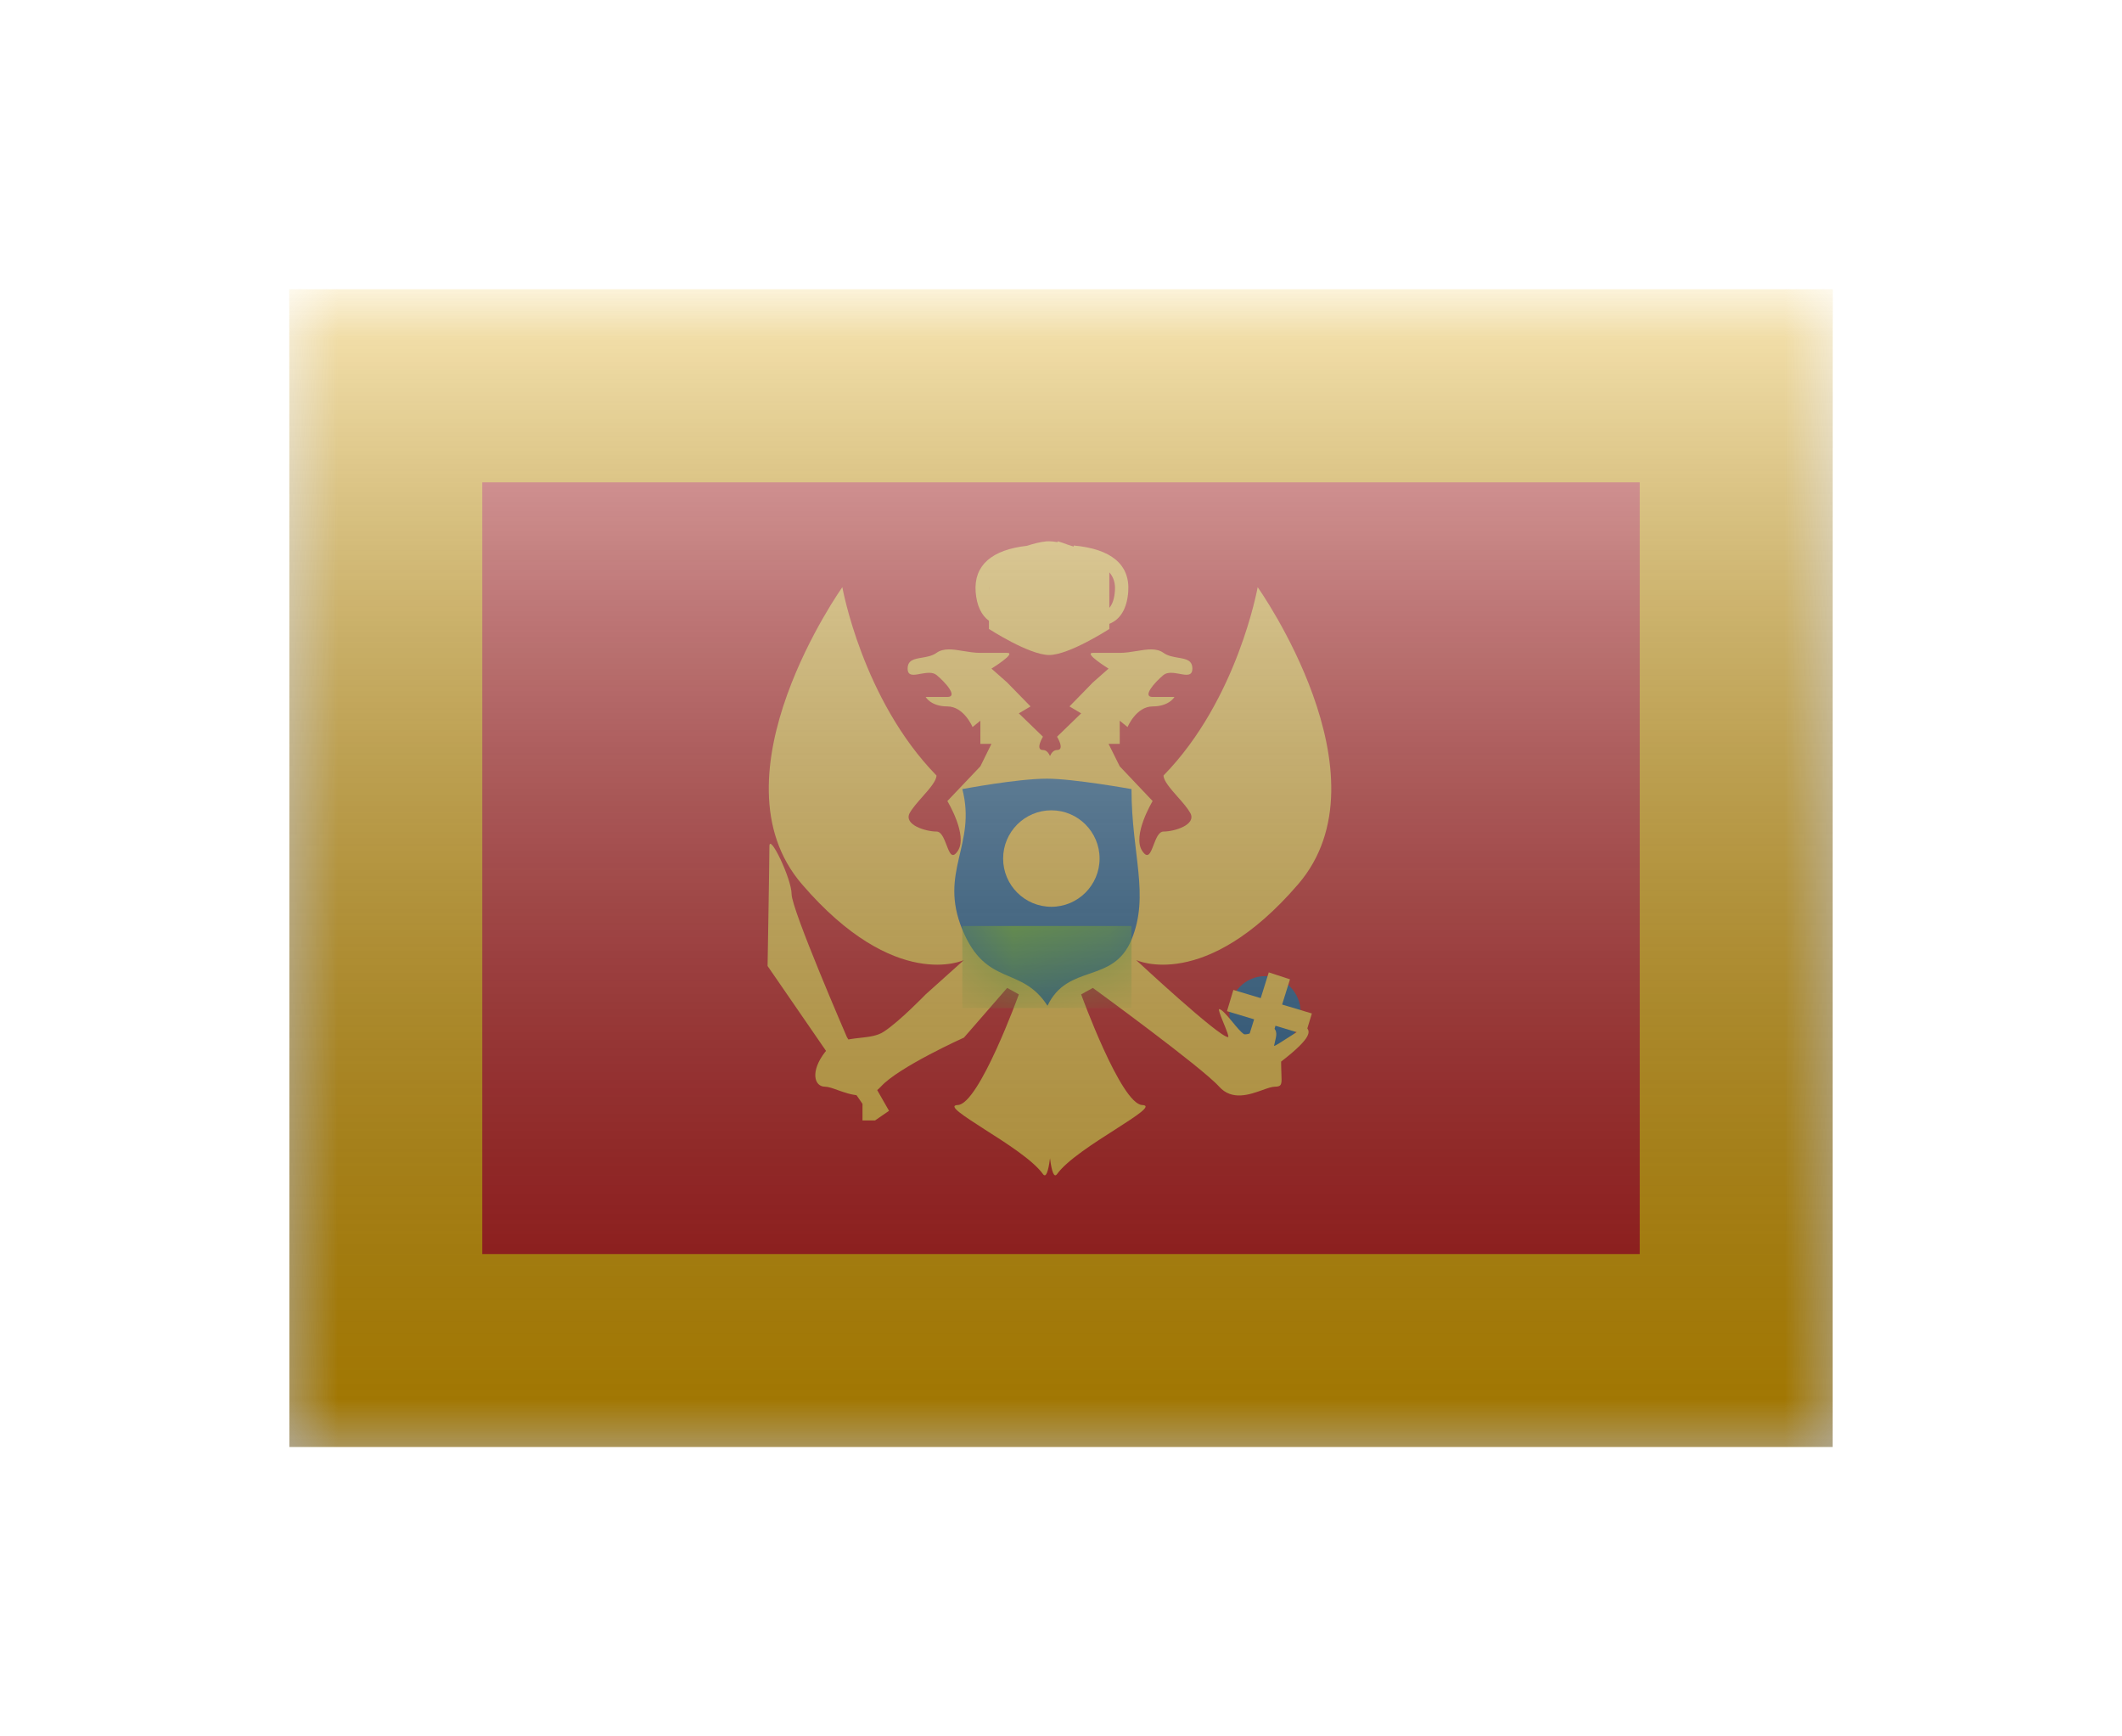 <svg width="22" height="18" viewBox="0 0 22 18" fill="none" xmlns="http://www.w3.org/2000/svg">
<g filter="url(#filter0_d)">
<mask id="mask0" style="mask-type:alpha" maskUnits="userSpaceOnUse" x="3" y="1" width="16" height="12">
<rect x="3" y="1" width="16" height="12" fill="white"/>
</mask>
<g mask="url(#mask0)">
<path fill-rule="evenodd" clip-rule="evenodd" d="M3 1H19V13H3V1Z" fill="#E8AA00"/>
<path fill-rule="evenodd" clip-rule="evenodd" d="M5 3H17V11H5V3Z" fill="#C51918"/>
<mask id="mask1" style="mask-type:alpha" maskUnits="userSpaceOnUse" x="5" y="3" width="12" height="8">
<path fill-rule="evenodd" clip-rule="evenodd" d="M5 3H17V11H5V3Z" fill="white"/>
</mask>
<g mask="url(#mask1)">
<path fill-rule="evenodd" clip-rule="evenodd" d="M13.115 8.876C13.319 8.876 13.485 8.706 13.485 8.497C13.485 8.288 13.319 8.119 13.115 8.119C12.912 8.119 12.746 8.288 12.746 8.497C12.746 8.706 12.912 8.876 13.115 8.876Z" fill="#1E5E91"/>
<path fill-rule="evenodd" clip-rule="evenodd" d="M8.314 7.166C7.345 6.04 8.733 4.087 8.733 4.087C8.733 4.087 8.941 5.253 9.709 6.039C9.709 6.094 9.637 6.177 9.563 6.26C9.512 6.318 9.46 6.377 9.432 6.427C9.365 6.55 9.597 6.62 9.709 6.62C9.76 6.62 9.787 6.693 9.813 6.759C9.844 6.84 9.87 6.911 9.93 6.821C10.038 6.66 9.822 6.304 9.822 6.304L10.164 5.944L10.279 5.711H10.164V5.471L10.083 5.537C10.083 5.537 9.994 5.323 9.822 5.323C9.65 5.323 9.597 5.225 9.597 5.225H9.822C9.935 5.225 9.804 5.075 9.709 4.997C9.667 4.963 9.602 4.975 9.544 4.985C9.472 4.999 9.41 5.01 9.41 4.931C9.41 4.843 9.478 4.831 9.557 4.818C9.609 4.809 9.665 4.8 9.709 4.768C9.783 4.715 9.882 4.731 9.989 4.749C10.046 4.758 10.105 4.768 10.164 4.768H10.442C10.543 4.768 10.279 4.931 10.279 4.931L10.442 5.075L10.684 5.323L10.563 5.395L10.813 5.637C10.813 5.637 10.728 5.775 10.813 5.775C10.848 5.775 10.871 5.804 10.886 5.837C10.901 5.804 10.924 5.775 10.959 5.775C11.044 5.775 10.959 5.637 10.959 5.637L11.209 5.395L11.088 5.323L11.33 5.075L11.493 4.931C11.493 4.931 11.23 4.768 11.33 4.768H11.609C11.668 4.768 11.727 4.758 11.783 4.749C11.891 4.731 11.99 4.715 12.063 4.768C12.108 4.8 12.164 4.809 12.215 4.818C12.294 4.831 12.362 4.843 12.362 4.931C12.362 5.01 12.3 4.999 12.228 4.985C12.17 4.975 12.106 4.963 12.063 4.997C11.969 5.075 11.838 5.225 11.95 5.225H12.176C12.176 5.225 12.122 5.323 11.95 5.323C11.779 5.323 11.69 5.537 11.69 5.537L11.609 5.471V5.711H11.493L11.609 5.944L11.95 6.304C11.95 6.304 11.735 6.66 11.842 6.821C11.902 6.911 11.929 6.84 11.96 6.759C11.985 6.693 12.013 6.62 12.063 6.62C12.176 6.62 12.408 6.55 12.34 6.427C12.312 6.377 12.261 6.318 12.209 6.26C12.136 6.177 12.063 6.094 12.063 6.039C12.832 5.253 13.039 4.087 13.039 4.087C13.039 4.087 14.427 6.04 13.459 7.166C12.49 8.292 11.779 7.952 11.779 7.952C11.779 7.952 12.637 8.751 12.732 8.751C12.745 8.751 12.715 8.677 12.685 8.604C12.656 8.532 12.627 8.46 12.64 8.461C12.668 8.462 12.722 8.528 12.777 8.593C12.82 8.646 12.864 8.698 12.894 8.719C12.913 8.732 12.989 8.705 13.06 8.681C13.12 8.66 13.175 8.641 13.189 8.648C13.249 8.678 13.233 8.739 13.219 8.796C13.215 8.811 13.212 8.826 13.209 8.84C13.207 8.852 13.283 8.803 13.363 8.751C13.447 8.697 13.536 8.639 13.543 8.648C13.544 8.65 13.546 8.652 13.547 8.653C13.576 8.688 13.622 8.743 13.282 9.005C13.282 9.056 13.284 9.097 13.285 9.13C13.29 9.237 13.291 9.265 13.218 9.265C13.186 9.265 13.141 9.281 13.088 9.3C12.954 9.348 12.772 9.412 12.64 9.265C12.457 9.061 11.33 8.241 11.33 8.241L11.209 8.308C11.209 8.308 11.622 9.447 11.842 9.455C11.952 9.459 11.786 9.565 11.565 9.707C11.342 9.849 11.063 10.027 10.959 10.171C10.928 10.213 10.904 10.148 10.886 10.007C10.868 10.148 10.844 10.213 10.813 10.171C10.71 10.027 10.431 9.849 10.207 9.707C9.987 9.565 9.82 9.459 9.93 9.455C10.151 9.447 10.563 8.308 10.563 8.308L10.442 8.241L9.994 8.756C9.994 8.756 9.316 9.061 9.132 9.265C9 9.412 8.819 9.348 8.684 9.3C8.632 9.281 8.586 9.265 8.554 9.265C8.439 9.265 8.4 9.104 8.554 8.906C8.644 8.79 8.783 8.774 8.915 8.759C9.007 8.749 9.097 8.739 9.164 8.694C9.328 8.587 9.597 8.308 9.597 8.308L9.994 7.952C9.994 7.952 9.282 8.292 8.314 7.166Z" fill="#F6C540"/>
<path fill-rule="evenodd" clip-rule="evenodd" d="M9.217 9.515L8.779 8.748C8.779 8.748 8.207 7.429 8.207 7.269C8.207 7.109 7.977 6.634 7.977 6.772C7.977 6.91 7.958 8.014 7.958 8.014L8.942 9.443V9.615H9.072L9.217 9.515Z" fill="#F6C540"/>
<path d="M12.721 8.482L12.787 8.262L13.601 8.506L13.534 8.727L12.721 8.482Z" fill="#F6C540"/>
<path d="M13.154 8.08L13.374 8.152L13.159 8.841L12.939 8.769L13.154 8.08Z" fill="#F6C540"/>
<path fill-rule="evenodd" clip-rule="evenodd" d="M11.069 3.646C11.037 3.634 11.003 3.622 10.967 3.611L10.964 3.62C10.933 3.615 10.903 3.611 10.877 3.611C10.867 3.611 10.858 3.612 10.848 3.612L10.847 3.611C10.845 3.612 10.843 3.612 10.841 3.613C10.784 3.618 10.716 3.636 10.647 3.658C10.283 3.699 10.095 3.86 10.115 4.135C10.126 4.277 10.174 4.378 10.253 4.435V4.52C10.253 4.52 10.669 4.79 10.877 4.79C11.085 4.79 11.501 4.52 11.501 4.52V4.467C11.615 4.422 11.684 4.309 11.697 4.135C11.718 3.851 11.518 3.69 11.132 3.655L11.131 3.666C11.11 3.659 11.089 3.652 11.069 3.646ZM11.501 4.301V3.933C11.546 3.984 11.565 4.048 11.559 4.125C11.553 4.206 11.534 4.264 11.501 4.301ZM10.253 4.119V4.078C10.252 4.091 10.252 4.105 10.253 4.119Z" fill="#F6C540"/>
<path fill-rule="evenodd" clip-rule="evenodd" d="M9.977 6.18C9.977 6.18 10.546 6.072 10.854 6.072C11.13 6.072 11.731 6.18 11.731 6.18C11.731 6.86 11.922 7.276 11.731 7.741C11.539 8.205 11.072 7.982 10.86 8.426C10.589 8.005 10.224 8.237 9.977 7.636C9.73 7.036 10.127 6.76 9.977 6.18Z" fill="#1E5E91"/>
<mask id="mask2" style="mask-type:alpha" maskUnits="userSpaceOnUse" x="9" y="6" width="3" height="3">
<path fill-rule="evenodd" clip-rule="evenodd" d="M9.977 6.18C9.977 6.18 10.546 6.072 10.854 6.072C11.13 6.072 11.731 6.18 11.731 6.18C11.731 6.86 11.922 7.276 11.731 7.741C11.539 8.205 11.072 7.982 10.86 8.426C10.589 8.005 10.224 8.237 9.977 7.636C9.73 7.036 10.127 6.76 9.977 6.18Z" fill="white"/>
</mask>
<g mask="url(#mask2)">
<rect x="9.977" y="7.599" width="1.754" height="0.851" fill="#5EAA22"/>
</g>
<path fill-rule="evenodd" clip-rule="evenodd" d="M10.9 7.4C11.176 7.4 11.4 7.176 11.4 6.9C11.4 6.624 11.176 6.4 10.9 6.4C10.624 6.4 10.4 6.624 10.4 6.9C10.4 7.176 10.624 7.4 10.9 7.4Z" fill="#F6C540"/>
</g>
</g>
<rect x="3" y="1" width="16" height="12" fill="url(#paint0_linear)" style="mix-blend-mode:overlay"/>
</g>
<defs>
<filter id="filter0_d" x="0" y="0" width="22" height="18" filterUnits="userSpaceOnUse" color-interpolation-filters="sRGB">
<feFlood flood-opacity="0" result="BackgroundImageFix"/>
<feColorMatrix in="SourceAlpha" type="matrix" values="0 0 0 0 0 0 0 0 0 0 0 0 0 0 0 0 0 0 127 0" result="hardAlpha"/>
<feOffset dy="2"/>
<feGaussianBlur stdDeviation="1.5"/>
<feColorMatrix type="matrix" values="0 0 0 0 0 0 0 0 0 0 0 0 0 0 0 0 0 0 0.1 0"/>
<feBlend mode="normal" in2="BackgroundImageFix" result="effect1_dropShadow"/>
<feBlend mode="normal" in="SourceGraphic" in2="effect1_dropShadow" result="shape"/>
</filter>
<linearGradient id="paint0_linear" x1="11" y1="1" x2="11" y2="13" gradientUnits="userSpaceOnUse">
<stop stop-color="white" stop-opacity="0.7"/>
<stop offset="1" stop-opacity="0.3"/>
</linearGradient>
</defs>
</svg>

